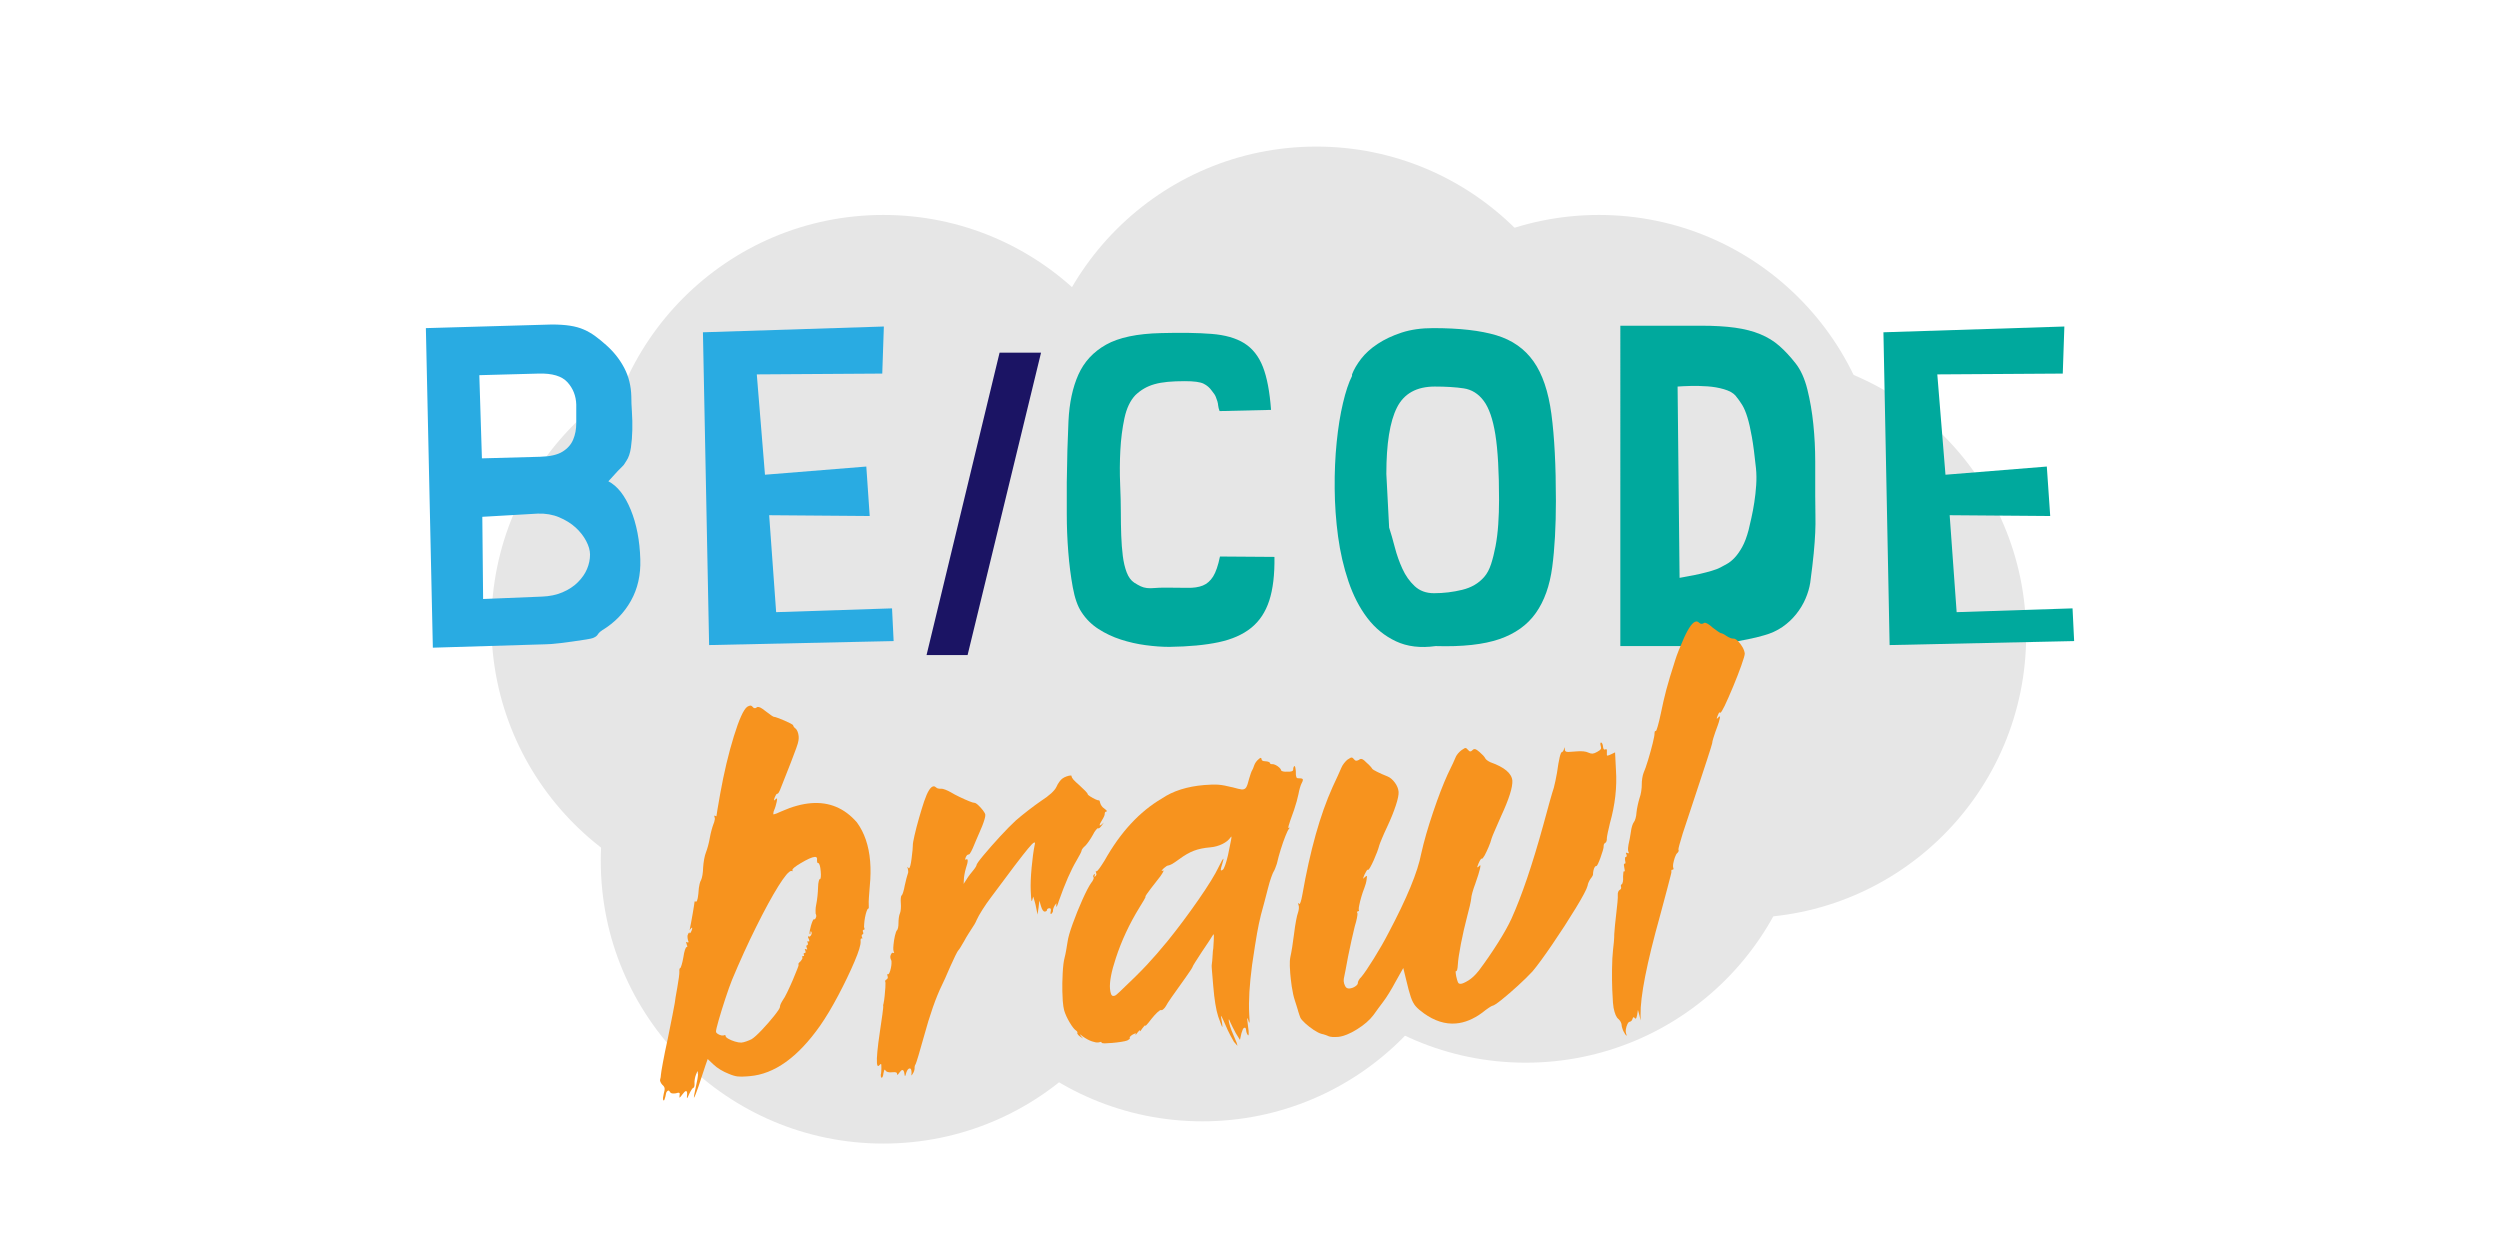<?xml version="1.0" encoding="utf-8"?>
<!-- Generator: Adobe Illustrator 17.0.0, SVG Export Plug-In . SVG Version: 6.00 Build 0)  -->
<!DOCTYPE svg PUBLIC "-//W3C//DTD SVG 1.1//EN" "http://www.w3.org/Graphics/SVG/1.1/DTD/svg11.dtd">
<svg version="1.1" id="Calque_1" xmlns="http://www.w3.org/2000/svg" xmlns:xlink="http://www.w3.org/1999/xlink" x="0px" y="0px"
	 width="400px" height="200px" viewBox="0 0 400 200" enable-background="new 0 0 400 200" xml:space="preserve">
<g>
	<circle fill="#E6E6E6" cx="206.718" cy="113.879" r="45.213"/>
	<circle fill="#E6E6E6" cx="255.827" cy="79.605" r="45.213"/>
	<circle fill="#E6E6E6" cx="210.614" cy="68.666" r="45.213"/>
	<circle fill="#E6E6E6" cx="165.402" cy="113.879" r="45.213"/>
	<circle fill="#E6E6E6" cx="141.337" cy="79.605" r="45.213"/>
	<circle fill="#E6E6E6" cx="123.836" cy="99.857" r="45.213"/>
	<circle fill="#E6E6E6" cx="244.111" cy="124.817" r="45.213"/>
	<circle fill="#E6E6E6" cx="278.972" cy="101.648" r="45.213"/>
	<circle fill="#E6E6E6" cx="141.337" cy="137.758" r="45.213"/>
	<circle fill="#E6E6E6" cx="192.384" cy="134.199" r="45.213"/>
</g>
<g>
	<path fill="#29ABE2" d="M88.276,51.922c1.128,0,2.106,0.064,2.936,0.192c0.83,0.128,1.569,0.336,2.218,0.622
		c0.649,0.288,1.255,0.638,1.82,1.054c0.563,0.414,1.154,0.899,1.771,1.452c1.213,1.085,2.17,2.304,2.872,3.655
		c0.702,1.351,1.075,2.856,1.117,4.516c0,0.702,0.032,1.532,0.096,2.489c0.064,0.957,0.085,1.926,0.064,2.904
		c-0.021,0.979-0.096,1.915-0.223,2.809s-0.372,1.606-0.734,2.138c-0.213,0.34-0.351,0.553-0.415,0.638
		c-0.064,0.085-0.16,0.187-0.287,0.303c-0.128,0.118-0.346,0.336-0.655,0.655c-0.309,0.319-0.813,0.872-1.516,1.66
		c1.447,0.745,2.638,2.261,3.575,4.549c0.936,2.287,1.447,4.931,1.532,7.931c0.085,2.489-0.415,4.702-1.5,6.639
		s-2.607,3.5-4.564,4.692c-0.319,0.213-0.521,0.383-0.606,0.511c-0.085,0.128-0.17,0.245-0.255,0.351
		c-0.085,0.106-0.25,0.219-0.495,0.335c-0.245,0.118-0.665,0.218-1.26,0.304c-3.277,0.511-5.436,0.766-6.479,0.766l-18.033,0.543
		l-1.117-51.13L88.276,51.922z M86.425,73.083C88,73.04,89.191,72.77,90,72.269c0.809-0.499,1.377-1.143,1.707-1.931
		c0.33-0.787,0.495-1.66,0.495-2.617c0-1,0-2,0-3c-0.043-1.383-0.511-2.569-1.404-3.559c-0.894-0.989-2.436-1.452-4.628-1.388
		l-9.479,0.255l0.415,13.309L86.425,73.083z M86.713,95.456c1.213-0.043,2.309-0.272,3.287-0.686
		c0.979-0.416,1.798-0.953,2.458-1.612s1.149-1.367,1.468-2.123c0.319-0.755,0.479-1.526,0.479-2.314c0-0.66-0.208-1.383-0.622-2.17
		c-0.416-0.787-0.98-1.505-1.692-2.155c-0.713-0.648-1.585-1.191-2.617-1.627c-1.032-0.436-2.175-0.633-3.431-0.591l-8.873,0.511
		l0.128,13.15L86.713,95.456z"/>
	<path fill="#29ABE2" d="M141.417,52.242l-0.255,7.532l-20.075,0.128l1.309,16.054l16.214-1.309l0.543,7.915l-16.086-0.128
		l1.117,15.511l18.543-0.606l0.255,5.234l-29.523,0.638l-0.989-50.045L141.417,52.242z"/>
	<path fill="#1B1464" d="M159.934,56.423h6.634l-11.753,48.385h-6.567L159.934,56.423z"/>
	<path fill="#00A99D" d="M203.911,89.105c0.043,2.83-0.236,5.16-0.831,6.99c-0.596,1.83-1.558,3.282-2.887,4.357
		c-1.329,1.075-3.061,1.841-5.185,2.298c-2.131,0.457-4.769,0.707-7.917,0.75c-1.17,0-2.431-0.09-3.782-0.272
		c-1.352-0.18-2.671-0.478-3.958-0.894c-1.288-0.414-2.485-0.978-3.591-1.691c-1.106-0.713-2.011-1.612-2.713-2.697
		c-0.617-0.915-1.085-2.245-1.404-3.99c-0.319-1.745-0.559-3.623-0.718-5.633c-0.16-2.012-0.24-4.017-0.24-6.017s0-3.724,0-5.17
		c0.043-3.617,0.133-6.873,0.271-9.766s0.665-5.367,1.58-7.421c0.915-2.052,2.394-3.654,4.436-4.803
		c2.043-1.149,4.979-1.766,8.809-1.851c3.192-0.085,5.877-0.043,8.06,0.128c2.18,0.17,3.928,0.67,5.251,1.5
		c1.316,0.83,2.308,2.085,2.966,3.766c0.661,1.681,1.097,3.979,1.309,6.894l-8.233,0.191c-0.128-0.34-0.203-0.633-0.226-0.877
		c-0.02-0.245-0.062-0.474-0.128-0.687c-0.062-0.213-0.147-0.452-0.255-0.718c-0.105-0.266-0.318-0.591-0.638-0.974
		c-0.34-0.489-0.782-0.867-1.322-1.133c-0.543-0.266-1.539-0.399-2.985-0.399c-1.043,0-1.958,0.038-2.745,0.111
		c-0.787,0.075-1.484,0.197-2.091,0.367c-0.606,0.17-1.16,0.399-1.66,0.687c-0.5,0.286-0.973,0.643-1.42,1.069
		c-0.83,0.872-1.415,2.106-1.755,3.702s-0.558,3.309-0.655,5.139c-0.095,1.83-0.106,3.623-0.031,5.378
		c0.074,1.756,0.111,3.251,0.111,4.485c0,1.298,0.021,2.548,0.064,3.75c0.043,1.203,0.128,2.304,0.255,3.304
		c0.128,1,0.336,1.872,0.622,2.617c0.288,0.745,0.687,1.287,1.197,1.628c0.404,0.255,0.755,0.453,1.053,0.591
		c0.298,0.138,0.622,0.228,0.974,0.271c0.35,0.043,0.755,0.043,1.213,0c0.457-0.043,1.058-0.064,1.803-0.064
		c1.34,0,2.501,0.011,3.48,0.032s1.797-0.101,2.458-0.367c0.658-0.266,1.205-0.745,1.643-1.437c0.435-0.691,0.802-1.76,1.1-3.207
		L203.911,89.105z"/>
	<path fill="#00A99D" d="M216.325,59.902c0.298-0.787,0.782-1.617,1.452-2.489c0.671-0.872,1.553-1.67,2.65-2.394
		c1.095-0.723,2.372-1.325,3.83-1.803c1.457-0.48,3.143-0.719,5.058-0.719c4.192,0,7.56,0.383,10.102,1.149
		c2.543,0.766,4.527,2.16,5.953,4.181c1.426,2.021,2.378,4.83,2.856,8.426c0.48,3.596,0.719,8.224,0.719,13.884
		c0,4.107-0.196,7.644-0.591,10.613c-0.393,2.967-1.265,5.409-2.617,7.324c-1.35,1.915-3.293,3.309-5.825,4.181
		s-5.935,1.245-10.213,1.117c-2.426,0.34-4.542,0.085-6.351-0.766s-3.336-2.096-4.58-3.734c-1.246-1.638-2.251-3.59-3.017-5.857
		c-0.766-2.265-1.319-4.66-1.66-7.18c-0.34-2.522-0.522-5.08-0.542-7.676c-0.023-2.596,0.083-5.059,0.318-7.388
		c0.234-2.331,0.57-4.421,1.007-6.272c0.435-1.851,0.92-3.298,1.452-4.341V59.902z M222.262,84.413
		c0.298,0.915,0.601,1.968,0.91,3.16c0.308,1.192,0.712,2.336,1.213,3.431c0.499,1.096,1.154,2.021,1.962,2.776
		c0.809,0.756,1.84,1.133,3.095,1.133c1.532,0,3.038-0.181,4.517-0.543c1.478-0.362,2.653-1.053,3.526-2.075
		c0.448-0.511,0.809-1.192,1.087-2.043c0.275-0.851,0.516-1.809,0.717-2.872c0.203-1.064,0.345-2.228,0.432-3.495
		c0.083-1.265,0.128-2.558,0.128-3.877c0-4.532-0.198-8.027-0.591-10.485c-0.394-2.457-1.016-4.255-1.868-5.393
		c-0.851-1.138-1.92-1.804-3.208-1.995c-1.286-0.191-2.825-0.287-4.612-0.287c-2.915,0-4.936,1.123-6.062,3.368
		c-1.129,2.245-1.692,5.782-1.692,10.612L222.262,84.413z"/>
	<path fill="#00A99D" d="M272.179,52.114c2.108,0,3.922,0.106,5.442,0.319c1.522,0.213,2.863,0.558,4.021,1.038
		c1.16,0.478,2.175,1.101,3.048,1.867s1.735,1.692,2.586,2.777c0.83,1.043,1.463,2.436,1.899,4.181
		c0.437,1.745,0.756,3.602,0.957,5.569c0.203,1.969,0.303,3.953,0.303,5.953c0,2,0,3.809,0,5.426c0,1.255,0.011,2.33,0.033,3.224
		c0.021,0.894,0.01,1.819-0.033,2.777c-0.043,0.957-0.121,2.048-0.239,3.272c-0.116,1.223-0.303,2.792-0.558,4.707
		c-0.128,0.83-0.378,1.681-0.75,2.553c-0.373,0.872-0.872,1.702-1.501,2.489c-0.627,0.787-1.367,1.474-2.218,2.059
		s-1.818,1.026-2.905,1.324c-0.787,0.234-1.66,0.447-2.616,0.638c-0.959,0.191-1.915,0.372-2.874,0.543
		c-0.956,0.17-1.872,0.304-2.743,0.399c-0.874,0.097-1.64,0.144-2.298,0.144h-12.48V52.114H272.179z M268.732,92.456
		c0.298-0.064,0.756-0.149,1.373-0.255c0.617-0.106,1.25-0.234,1.899-0.383c0.65-0.149,1.277-0.313,1.884-0.494
		c0.606-0.181,1.064-0.357,1.372-0.527c0.309-0.17,0.66-0.362,1.054-0.574c0.393-0.213,0.797-0.537,1.213-0.974
		c0.414-0.435,0.818-1.005,1.213-1.707c0.393-0.702,0.738-1.617,1.038-2.745c0.128-0.532,0.275-1.175,0.445-1.931
		c0.17-0.755,0.326-1.579,0.463-2.473c0.139-0.894,0.241-1.809,0.303-2.745c0.065-0.936,0.054-1.841-0.031-2.713
		c-0.213-2.064-0.43-3.734-0.655-5.011c-0.223-1.277-0.463-2.33-0.719-3.16c-0.255-0.83-0.537-1.494-0.845-1.994
		c-0.309-0.5-0.666-0.995-1.07-1.485c-0.383-0.426-0.989-0.76-1.818-1.005c-0.83-0.245-1.714-0.399-2.65-0.463
		c-0.936-0.064-1.84-0.085-2.712-0.064c-0.872,0.021-1.563,0.053-2.074,0.096L268.732,92.456z"/>
	<path fill="#00A99D" d="M330.298,52.242l-0.255,7.532l-20.075,0.128l1.308,16.054l16.214-1.309l0.543,7.915l-16.086-0.128
		l1.116,15.511l18.544-0.606l0.255,5.234l-29.524,0.638l-0.989-50.045L330.298,52.242z"/>
</g>
<g>
	<path fill="#F7931E" d="M120.074,112.889c0.129,0.011,0.241,0.076,0.337,0.196c0.12,0.161,0.254,0.235,0.403,0.223
		c0.085-0.007,0.167-0.046,0.246-0.117c0.06-0.048,0.122-0.074,0.186-0.08c0.106-0.009,0.248,0.028,0.425,0.108
		c0.178,0.082,0.472,0.287,0.884,0.615c0.32,0.251,0.598,0.458,0.837,0.619c0.237,0.162,0.377,0.24,0.42,0.237
		c0.085-0.007,0.292,0.05,0.623,0.172s0.684,0.263,1.06,0.424s0.704,0.315,0.983,0.462s0.422,0.253,0.427,0.317
		c0.005,0.064,0.05,0.151,0.133,0.262c0.084,0.11,0.183,0.203,0.296,0.279c0.092,0.078,0.184,0.23,0.278,0.458
		c0.094,0.225,0.152,0.477,0.175,0.754c0.018,0.212,0.005,0.446-0.037,0.706c-0.042,0.26-0.159,0.654-0.35,1.182
		s-0.479,1.295-0.865,2.299c-0.386,1.003-0.915,2.344-1.586,4.023c-0.104,0.286-0.212,0.53-0.323,0.732
		c-0.094,0.157-0.172,0.238-0.236,0.243l-0.064,0.005c-0.042,0.004-0.097,0.057-0.163,0.158c-0.066,0.102-0.134,0.241-0.205,0.418
		c-0.087,0.242-0.127,0.395-0.122,0.459l0.003,0.031c0.042-0.004,0.123-0.063,0.241-0.179c0.099-0.094,0.17-0.142,0.212-0.146
		c0.021-0.002,0.033,0.009,0.034,0.028l0.003,0.033c0.007,0.085-0.011,0.247-0.056,0.484c-0.046,0.219-0.107,0.452-0.181,0.705
		c-0.076,0.251-0.149,0.456-0.222,0.61c-0.072,0.157-0.114,0.299-0.124,0.428c-0.014,0.087-0.019,0.151-0.016,0.193l0.005,0.064
		l0.064-0.005c0.085-0.007,0.235-0.052,0.454-0.133c0.216-0.084,0.49-0.202,0.819-0.357c1.668-0.737,3.223-1.166,4.665-1.286
		c2.926-0.244,5.382,0.78,7.366,3.068c1.205,1.652,1.911,3.717,2.118,6.198c0.103,1.23,0.085,2.555-0.053,3.976
		c-0.055,0.624-0.101,1.221-0.139,1.789c-0.038,0.57-0.048,0.96-0.03,1.172s0.021,0.383,0.011,0.512
		c-0.034,0.11-0.061,0.164-0.082,0.166l-0.032,0.003c-0.064,0.005-0.144,0.14-0.239,0.404s-0.18,0.593-0.254,0.984
		s-0.119,0.746-0.135,1.067c-0.026,0.194-0.035,0.345-0.026,0.451c0.007,0.085,0.023,0.148,0.048,0.188
		c0.027,0.062,0.042,0.115,0.045,0.156c0.005,0.065-0.034,0.1-0.119,0.107c-0.085,0.007-0.145,0.055-0.18,0.143l0.005,0.064
		c0.005,0.064,0.021,0.126,0.048,0.188c0.025,0.041,0.039,0.082,0.042,0.125c0.004,0.042-0.003,0.091-0.02,0.146
		c-0.017,0.054-0.057,0.085-0.121,0.091c-0.064,0.005-0.102,0.051-0.117,0.138l0.021,0.254c0.049,0.081,0.077,0.153,0.082,0.217
		c0.004,0.042-0.016,0.065-0.058,0.069l-0.066-0.026l-0.035-0.03c-0.042,0.004-0.077,0.044-0.102,0.12
		c-0.026,0.078-0.032,0.201-0.018,0.369c0.044,0.532-0.291,1.632-1.006,3.303c-0.715,1.672-1.575,3.457-2.579,5.356
		c-1.006,1.899-1.976,3.517-2.91,4.855c-3.551,5.036-7.299,7.719-11.243,8.048l-0.445,0.037c-0.594,0.05-1.09,0.053-1.488,0.012
		c-0.399-0.042-0.886-0.187-1.462-0.438c-0.419-0.159-0.853-0.372-1.303-0.645c-0.45-0.271-0.814-0.545-1.093-0.82l-0.938-0.884
		l-0.336,0.958c-0.406,1.272-0.786,2.419-1.138,3.442c-0.353,1.021-0.587,1.613-0.701,1.772c-0.021,0.002-0.033-0.009-0.034-0.028
		c-0.005-0.065,0.014-0.216,0.058-0.455c0.044-0.239,0.12-0.608,0.228-1.106c0.252-1.069,0.381-1.837,0.384-2.307l-0.013-0.158
		c-0.009-0.106-0.024-0.159-0.045-0.157c-0.064,0.005-0.155,0.184-0.276,0.535c-0.088,0.221-0.153,0.466-0.195,0.737
		c-0.042,0.27-0.054,0.501-0.038,0.691c0.016,0.191,0.002,0.351-0.04,0.483c-0.042,0.132-0.095,0.202-0.158,0.207
		c-0.064,0.005-0.157,0.103-0.279,0.294c-0.124,0.193-0.248,0.421-0.375,0.688c-0.177,0.442-0.297,0.665-0.36,0.671l-0.005-0.064
		c-0.005-0.064-0.003-0.161,0.008-0.29c0.027-0.193,0.034-0.354,0.024-0.482c-0.018-0.212-0.08-0.314-0.186-0.305
		c-0.127,0.011-0.325,0.198-0.594,0.562c-0.23,0.318-0.366,0.479-0.408,0.482c-0.021,0.002-0.034-0.019-0.037-0.061
		c-0.005-0.064-0.002-0.149,0.011-0.257c0.032-0.131,0.045-0.229,0.04-0.291c-0.005-0.065-0.03-0.106-0.074-0.122
		c-0.025-0.042-0.09-0.058-0.196-0.049c-0.085,0.007-0.21,0.039-0.376,0.097l-0.223,0.019c-0.382,0.032-0.612-0.046-0.692-0.231
		c-0.078-0.164-0.17-0.242-0.276-0.233c-0.042,0.004-0.113,0.052-0.212,0.146s-0.183,0.367-0.252,0.822
		c-0.048,0.195-0.098,0.36-0.151,0.492c-0.035,0.088-0.074,0.134-0.117,0.138l-0.035-0.03c-0.046-0.039-0.072-0.101-0.079-0.184
		c-0.004-0.044-0.001-0.135,0.009-0.273c0.01-0.14,0.046-0.341,0.11-0.602c0.117-0.394,0.162-0.685,0.135-0.877
		c-0.026-0.188-0.155-0.381-0.385-0.576c-0.141-0.159-0.24-0.322-0.297-0.488c-0.028-0.083-0.044-0.146-0.048-0.188
		c-0.005-0.064,0.001-0.117,0.019-0.161c0.035-0.088,0.063-0.204,0.083-0.344c0.021-0.141,0.035-0.285,0.044-0.436
		c0.007-0.171,0.109-0.799,0.308-1.885c0.197-1.082,0.459-2.364,0.784-3.843c0.304-1.477,0.56-2.758,0.768-3.845
		c0.209-1.083,0.327-1.712,0.355-1.886c0.009-0.15,0.052-0.459,0.131-0.924c0.079-0.466,0.17-0.98,0.272-1.544
		c0.102-0.564,0.186-1.095,0.252-1.591s0.092-0.819,0.079-0.967c-0.012-0.148-0.007-0.277,0.016-0.386
		c0.022-0.109,0.066-0.165,0.13-0.17c0.042-0.004,0.114-0.17,0.215-0.499c0.101-0.329,0.194-0.742,0.281-1.24
		c0.067-0.475,0.152-0.867,0.254-1.174c0.104-0.286,0.188-0.433,0.252-0.438l0.064-0.005c0.042-0.004,0.061-0.036,0.056-0.1
		c-0.007-0.085-0.037-0.189-0.09-0.313c-0.055-0.145-0.085-0.249-0.09-0.313c-0.005-0.064,0.003-0.095,0.024-0.097
		s0.065,0.016,0.132,0.051c0.067,0.039,0.111,0.056,0.133,0.055c0.064-0.005,0.092-0.05,0.085-0.135
		c-0.005-0.065-0.034-0.147-0.085-0.249c-0.03-0.104-0.049-0.209-0.058-0.317c-0.005-0.062-0.013-0.153-0.022-0.269
		c-0.01-0.117,0.022-0.243,0.097-0.378c0.053-0.133,0.1-0.21,0.141-0.235c0.019-0.023,0.04-0.036,0.061-0.038
		c0.021-0.002,0.034,0.02,0.037,0.063c0.005,0.062,0.018,0.094,0.04,0.092l0.058-0.069c0.041-0.025,0.084-0.081,0.13-0.17
		c0.046-0.089,0.091-0.195,0.135-0.317c0.043-0.12,0.061-0.224,0.054-0.308c-0.004-0.042-0.016-0.063-0.037-0.061
		c-0.042,0.004-0.122,0.074-0.239,0.212c-0.074,0.134-0.122,0.202-0.143,0.204c-0.004-0.042,0.019-0.151,0.069-0.326
		c0.03-0.152,0.086-0.439,0.168-0.863c0.082-0.422,0.166-0.889,0.252-1.397c0.086-0.51,0.161-0.959,0.223-1.349
		c0.064-0.39,0.094-0.604,0.09-0.648c-0.002-0.02,0.008-0.032,0.029-0.034l0.032-0.003c0.042-0.004,0.097,0.013,0.164,0.05
		l0.032-0.003c0.191-0.016,0.333-0.742,0.427-2.181c0.026-0.196,0.067-0.411,0.122-0.651c0.054-0.239,0.129-0.438,0.222-0.597
		c0.092-0.177,0.17-0.456,0.235-0.836c0.064-0.378,0.1-0.782,0.107-1.21c0.028-0.429,0.082-0.866,0.162-1.311
		c0.08-0.444,0.174-0.8,0.28-1.065c0.106-0.265,0.22-0.621,0.344-1.068c0.122-0.449,0.219-0.889,0.29-1.322
		c0.072-0.412,0.166-0.825,0.281-1.24s0.216-0.733,0.305-0.955c0.09-0.198,0.148-0.397,0.175-0.589
		c0.034-0.11,0.046-0.217,0.037-0.325c-0.005-0.062-0.02-0.115-0.045-0.156c-0.028-0.083-0.044-0.146-0.048-0.188
		c-0.004-0.042,0.005-0.064,0.027-0.066s0.054,0.007,0.098,0.023c0.111,0.056,0.178,0.082,0.199,0.08
		c0.021-0.002,0.031-0.012,0.029-0.034c-0.004-0.042,0.052-0.405,0.165-1.088c0.114-0.681,0.258-1.51,0.433-2.487
		c0.613-3.402,1.34-6.463,2.181-9.181c0.841-2.718,1.553-4.293,2.136-4.726C119.749,112.97,119.925,112.902,120.074,112.889z
		 M130.357,137.109l-0.032,0.003c-0.424,0.035-1.175,0.376-2.253,1.021c-0.875,0.521-1.304,0.877-1.288,1.068l0.003,0.031
		c0.027,0.063,0.041,0.105,0.042,0.125c0.002,0.023-0.008,0.034-0.029,0.035c-0.021,0.002-0.054-0.005-0.098-0.025
		c-0.023-0.018-0.056-0.027-0.098-0.023c-0.382,0.032-1.072,0.848-2.07,2.447c-0.998,1.599-2.17,3.747-3.514,6.442
		c-1.345,2.696-2.64,5.535-3.885,8.523c-0.318,0.795-0.678,1.801-1.078,3.02c-0.4,1.218-0.754,2.357-1.06,3.419
		c-0.307,1.06-0.451,1.687-0.435,1.877c0.011,0.127,0.106,0.247,0.286,0.36c0.18,0.113,0.379,0.193,0.596,0.238
		c0.108,0.014,0.194,0.017,0.257,0.011c0.085-0.007,0.158-0.023,0.22-0.051l0.061-0.036c0.021-0.002,0.043,0.008,0.066,0.026
		c0.023,0.021,0.037,0.063,0.042,0.125c0.013,0.15,0.169,0.308,0.472,0.473c0.301,0.169,0.644,0.311,1.028,0.427
		c0.384,0.119,0.725,0.176,1.024,0.171c0.212-0.018,0.479-0.081,0.801-0.195c0.321-0.111,0.605-0.231,0.85-0.358
		c0.366-0.223,0.906-0.711,1.624-1.464c0.716-0.754,1.383-1.52,2.002-2.297c0.618-0.778,0.921-1.251,0.906-1.421
		c-0.009-0.106,0.032-0.259,0.122-0.459s0.201-0.401,0.334-0.604c0.173-0.228,0.406-0.642,0.697-1.244
		c0.292-0.599,0.585-1.243,0.88-1.929c0.296-0.687,0.539-1.283,0.732-1.792c0.159-0.398,0.235-0.637,0.228-0.722
		c-0.002-0.021-0.013-0.032-0.035-0.03s-0.033-0.007-0.035-0.03c-0.002-0.02,0.02-0.071,0.068-0.149
		c0.046-0.079,0.14-0.178,0.279-0.296c0.117-0.138,0.212-0.274,0.286-0.408c0.037-0.067,0.054-0.121,0.05-0.164
		s-0.017-0.074-0.04-0.094c-0.023-0.019-0.035-0.04-0.037-0.061s0.001-0.043,0.011-0.065c0.008-0.022,0.055-0.036,0.14-0.043
		c0.127-0.011,0.187-0.058,0.18-0.143c-0.002-0.021-0.015-0.053-0.04-0.094s-0.039-0.082-0.042-0.125
		c-0.002-0.021,0.007-0.048,0.025-0.083c0.019-0.033,0.06-0.053,0.123-0.058c0.127-0.011,0.186-0.08,0.175-0.207
		c-0.005-0.064-0.021-0.126-0.048-0.188c-0.049-0.081-0.076-0.143-0.08-0.186c-0.004-0.042,0.016-0.065,0.058-0.069
		c0.021-0.002,0.065,0.016,0.133,0.053c0.065,0.016,0.109,0.024,0.13,0.022c0.042-0.004,0.062-0.027,0.058-0.071
		c-0.003-0.041-0.03-0.103-0.079-0.184c-0.028-0.083-0.045-0.157-0.05-0.221c-0.002-0.021,0-0.059,0.007-0.112
		c0.005-0.055,0.041-0.084,0.104-0.089c0.064-0.005,0.103-0.041,0.119-0.105c0.018-0.044,0.025-0.087,0.021-0.13
		c-0.005-0.065-0.02-0.117-0.045-0.157c-0.028-0.083-0.044-0.146-0.048-0.188s0.005-0.064,0.027-0.066s0.054,0.007,0.098,0.025
		c0.044,0.018,0.087,0.024,0.13,0.02s0.061-0.036,0.056-0.102c-0.007-0.083-0.037-0.187-0.09-0.311
		c-0.076-0.143-0.117-0.246-0.122-0.312c-0.005-0.062,0.013-0.096,0.056-0.1c0.021-0.002,0.054,0.007,0.098,0.025l0.066,0.026
		c0.064-0.005,0.134-0.054,0.212-0.146s0.132-0.213,0.162-0.367l-0.008-0.095c-0.007-0.085-0.035-0.158-0.082-0.217
		c-0.023-0.019-0.045-0.029-0.066-0.027l-0.029,0.035c-0.018,0.044-0.023,0.109-0.016,0.192c0.007,0.086,0.002,0.151-0.016,0.195
		c0.002,0.021-0.008,0.032-0.029,0.034c-0.021,0.002-0.043-0.006-0.066-0.026c-0.023-0.019-0.037-0.063-0.042-0.125
		c-0.005-0.065,0.01-0.2,0.046-0.405c0.036-0.207,0.096-0.456,0.178-0.752c0.082-0.294,0.168-0.548,0.257-0.757
		c0.089-0.211,0.166-0.318,0.229-0.323c0.023,0.019,0.056,0.027,0.098,0.023s0.092-0.05,0.148-0.14c0.057-0.09,0.1-0.21,0.13-0.364
		l-0.011-0.127c-0.009-0.104-0.038-0.199-0.087-0.28l-0.008-0.096c-0.007-0.083-0.01-0.249-0.009-0.495
		c0.001-0.245,0.039-0.552,0.115-0.923c0.076-0.368,0.14-0.812,0.194-1.328c0.052-0.517,0.084-0.978,0.092-1.386
		c0.009-0.405,0.046-0.728,0.111-0.968c0.046-0.217,0.101-0.33,0.164-0.336l0.032-0.003c0.064-0.005,0.108-0.114,0.133-0.33
		c0.025-0.216,0.021-0.514-0.011-0.896c-0.069-0.829-0.202-1.276-0.4-1.345c-0.085,0.007-0.141-0.031-0.17-0.114l-0.029-0.351
		c0.014-0.085,0.019-0.161,0.013-0.224C130.716,137.186,130.59,137.089,130.357,137.109z"/>
	<path fill="#F7931E" d="M141.02,172.41c-0.046-0.039-0.072-0.089-0.077-0.155c-0.005-0.062-0.01-0.116-0.013-0.158l-0.011-0.127
		c0.035-0.088,0.06-0.235,0.076-0.438c0.014-0.205,0.024-0.414,0.027-0.626c0.002-0.237-0.002-0.407-0.011-0.512l-0.008-0.096
		c-0.025-0.041-0.048-0.06-0.069-0.058c-0.042,0.004-0.102,0.051-0.18,0.143c-0.097,0.115-0.178,0.176-0.241,0.181
		c-0.106,0.009-0.173-0.156-0.201-0.496c-0.065-0.785,0.093-2.463,0.477-5.036c0.166-1.081,0.298-1.996,0.396-2.74
		c0.097-0.746,0.143-1.16,0.136-1.245l-0.019-0.223c0.012-0.106,0.036-0.205,0.072-0.293c0.062-0.283,0.12-0.682,0.172-1.199
		c0.054-0.517,0.09-0.963,0.113-1.34c0.021-0.375,0.027-0.626,0.017-0.754c-0.007-0.085-0.023-0.148-0.048-0.188l-0.003-0.031
		c-0.004-0.042,0.004-0.086,0.021-0.13c0.037-0.069,0.107-0.127,0.209-0.178c0.141-0.097,0.206-0.219,0.194-0.368
		c-0.005-0.065-0.022-0.138-0.05-0.221s-0.044-0.146-0.048-0.188c-0.004-0.042,0.005-0.064,0.026-0.066
		c0.021-0.002,0.054,0.007,0.098,0.023l0.032-0.003c0.064-0.005,0.132-0.085,0.204-0.24c0.09-0.2,0.166-0.446,0.227-0.74
		c0.061-0.293,0.095-0.53,0.101-0.713c0.006-0.181,0.007-0.304,0.001-0.368c-0.011-0.127-0.04-0.22-0.088-0.282
		c-0.051-0.101-0.082-0.217-0.093-0.344l-0.011-0.127c0.026-0.194,0.078-0.348,0.154-0.461s0.146-0.171,0.209-0.177
		c0.042-0.004,0.075,0.004,0.098,0.023c0.044,0.018,0.087,0.024,0.13,0.02c0.021-0.002,0.031-0.012,0.029-0.034
		c-0.004-0.042-0.031-0.114-0.082-0.218c-0.026-0.06-0.044-0.144-0.053-0.252c-0.016-0.189-0.006-0.458,0.029-0.802
		c0.044-0.495,0.121-0.981,0.231-1.46c0.11-0.479,0.223-0.777,0.342-0.894c0.06-0.048,0.113-0.18,0.159-0.398
		c0.046-0.217,0.068-0.464,0.066-0.743c-0.002-0.276,0.017-0.562,0.057-0.852c0.04-0.292,0.096-0.516,0.168-0.671
		s0.121-0.394,0.149-0.717c0.026-0.322,0.027-0.631,0.002-0.928c-0.025-0.297-0.026-0.569-0.004-0.818
		c0.022-0.247,0.074-0.395,0.155-0.445c0.06-0.048,0.136-0.22,0.229-0.515c0.093-0.297,0.176-0.65,0.248-1.062
		c0.094-0.413,0.184-0.794,0.272-1.145c0.088-0.347,0.16-0.588,0.213-0.721c0.055-0.111,0.077-0.227,0.068-0.342
		c-0.01-0.117-0.016-0.196-0.02-0.24c-0.009-0.104-0.027-0.2-0.056-0.283c-0.053-0.124-0.081-0.207-0.085-0.249
		c0.021-0.002,0.079,0.048,0.172,0.145c0.027,0.063,0.061,0.092,0.103,0.088c0.148-0.012,0.288-0.515,0.419-1.508
		c0.065-0.497,0.118-0.954,0.157-1.375c0.04-0.419,0.056-0.672,0.049-0.756c-0.018-0.212,0.071-0.748,0.266-1.607
		c0.195-0.86,0.438-1.792,0.727-2.8c0.29-1.005,0.563-1.893,0.819-2.662c0.532-1.56,1.031-2.361,1.497-2.4
		c0.148-0.012,0.293,0.051,0.432,0.189c0.071,0.08,0.182,0.134,0.334,0.164c0.152,0.03,0.302,0.039,0.451,0.026
		c0.148-0.012,0.371,0.038,0.67,0.153c0.297,0.113,0.592,0.254,0.884,0.422c0.405,0.244,0.874,0.494,1.407,0.747
		c0.534,0.256,1.027,0.476,1.48,0.662c0.453,0.187,0.733,0.276,0.839,0.267c0.148-0.012,0.361,0.109,0.639,0.362
		c0.278,0.256,0.536,0.538,0.775,0.849c0.24,0.312,0.366,0.553,0.38,0.721c0.013,0.15-0.031,0.393-0.131,0.732
		c-0.1,0.34-0.22,0.687-0.362,1.04c-0.106,0.265-0.245,0.59-0.414,0.979c-0.171,0.387-0.345,0.793-0.524,1.211
		c-0.106,0.265-0.213,0.52-0.321,0.764c-0.194,0.486-0.37,0.875-0.528,1.166c-0.157,0.291-0.278,0.439-0.363,0.446l-0.064,0.005
		c-0.042,0.004-0.104,0.03-0.186,0.08c-0.079,0.071-0.155,0.184-0.228,0.339c-0.071,0.177-0.103,0.296-0.098,0.361
		c0.004,0.042,0.016,0.061,0.037,0.059c0.021-0.002,0.052-0.014,0.093-0.039c0.041-0.025,0.082-0.038,0.125-0.042
		c0.085-0.007,0.132,0.051,0.143,0.179c0.02,0.235-0.082,0.68-0.305,1.339c-0.083,0.285-0.154,0.589-0.212,0.914
		c-0.058,0.325-0.089,0.595-0.093,0.809l-0.037,0.706l0.482-0.743c0.131-0.224,0.298-0.468,0.499-0.731
		c0.203-0.262,0.382-0.485,0.537-0.669c0.155-0.184,0.284-0.36,0.388-0.528c0.103-0.17,0.154-0.274,0.15-0.318
		c-0.012-0.147,0.37-0.686,1.146-1.617c0.777-0.929,1.649-1.92,2.619-2.973c0.968-1.051,1.81-1.907,2.524-2.564
		c0.597-0.52,1.277-1.072,2.039-1.66c0.762-0.586,1.426-1.073,1.992-1.462c1.357-0.882,2.18-1.634,2.47-2.256
		c0.125-0.288,0.279-0.557,0.461-0.807c0.182-0.25,0.344-0.425,0.485-0.522c0.201-0.145,0.421-0.26,0.66-0.342
		c0.238-0.086,0.443-0.134,0.613-0.148c0.127-0.011,0.193,0.015,0.199,0.08l0.008,0.095c0.007,0.085,0.106,0.247,0.297,0.488
		c0.235,0.258,0.548,0.552,0.938,0.883c0.369,0.332,0.683,0.631,0.94,0.899c0.257,0.266,0.389,0.442,0.396,0.527
		s0.146,0.213,0.416,0.381c0.271,0.171,0.539,0.32,0.806,0.445c0.267,0.129,0.453,0.187,0.559,0.178l0.032-0.003
		c0.042-0.004,0.078,0.036,0.106,0.119c0.028,0.083,0.058,0.187,0.09,0.313c0.034,0.147,0.111,0.306,0.232,0.477
		c0.121,0.172,0.272,0.314,0.452,0.427c0.159,0.115,0.262,0.203,0.31,0.262c0.048,0.062,0.073,0.102,0.074,0.122
		c0.004,0.044-0.026,0.068-0.09,0.073c-0.085,0.007-0.152,0.044-0.199,0.112c-0.048,0.068-0.067,0.155-0.058,0.261
		c0.007,0.085-0.03,0.221-0.11,0.41c-0.081,0.187-0.187,0.384-0.32,0.587c-0.263,0.428-0.39,0.694-0.382,0.8
		c0.004,0.042,0.016,0.063,0.037,0.061c0.064-0.005,0.186-0.08,0.366-0.223l0.207-0.209l0.032-0.003
		c0.002,0.021-0.094,0.157-0.286,0.408c-0.115,0.159-0.217,0.279-0.306,0.362c-0.088,0.081-0.165,0.125-0.229,0.131
		c-0.021,0.002-0.043-0.006-0.066-0.026l-0.032,0.003c-0.085,0.007-0.194,0.102-0.329,0.284c-0.155,0.184-0.315,0.442-0.48,0.776
		c-0.186,0.336-0.393,0.668-0.621,0.996c-0.229,0.329-0.422,0.576-0.579,0.736c-0.18,0.143-0.328,0.295-0.443,0.454
		c-0.115,0.159-0.17,0.27-0.164,0.334c0.005,0.064-0.071,0.246-0.227,0.548c-0.156,0.3-0.346,0.643-0.571,1.025
		c-0.899,1.506-1.85,3.676-2.851,6.515c-0.117,0.394-0.208,0.646-0.273,0.759c-0.066,0.112-0.109,0.17-0.13,0.172L169,145
		c0.023-0.237,0.032-0.387,0.026-0.452l-0.003-0.031c-0.021,0.002-0.108,0.116-0.26,0.342c-0.094,0.157-0.166,0.313-0.217,0.467
		c-0.051,0.154-0.073,0.274-0.066,0.359c0.007,0.085-0.013,0.172-0.059,0.261c-0.046,0.089-0.098,0.167-0.156,0.236
		c-0.041,0.025-0.071,0.039-0.093,0.041c-0.064,0.005-0.098-0.025-0.103-0.088c-0.005-0.064,0.008-0.16,0.04-0.291
		c0.032-0.131,0.044-0.239,0.037-0.325c-0.012-0.147-0.103-0.215-0.273-0.201c-0.106,0.009-0.194,0.042-0.264,0.102
		c-0.07,0.058-0.102,0.12-0.096,0.184c0.005,0.064-0.028,0.121-0.098,0.169c-0.071,0.049-0.149,0.075-0.234,0.082
		c-0.233,0.019-0.438-0.261-0.615-0.845l-0.268-0.906l-0.13,1.133l-0.164,1.101l-0.167-0.85c-0.041-0.231-0.094-0.488-0.16-0.772
		c-0.066-0.282-0.128-0.507-0.184-0.673l-0.178-0.595l-0.172,0.624c-0.016,0.065-0.034,0.1-0.056,0.102
		c-0.042,0.004-0.079-0.176-0.109-0.536c-0.023-0.276-0.043-0.647-0.061-1.115c-0.041-1,0.006-2.233,0.14-3.696
		c0.134-1.463,0.299-2.684,0.495-3.66c0.034-0.11,0.048-0.198,0.042-0.26c-0.007-0.085-0.042-0.125-0.106-0.119
		c-0.021,0.002-0.042,0.013-0.061,0.036c-0.145,0.055-0.465,0.38-0.959,0.977c-0.496,0.596-1.218,1.522-2.171,2.775
		c-0.951,1.255-2.186,2.905-3.702,4.954c-0.519,0.684-0.991,1.364-1.416,2.04c-0.423,0.676-0.726,1.214-0.906,1.613
		c-0.088,0.221-0.207,0.461-0.356,0.718c-0.149,0.259-0.291,0.479-0.425,0.661c-0.133,0.202-0.317,0.49-0.553,0.862
		c-0.236,0.371-0.455,0.747-0.658,1.127c-0.205,0.359-0.397,0.685-0.575,0.978c-0.178,0.292-0.297,0.462-0.357,0.509
		c-0.08,0.071-0.242,0.357-0.489,0.857c-0.246,0.502-0.522,1.096-0.828,1.782c-0.304,0.71-0.578,1.336-0.82,1.878
		c-0.244,0.544-0.402,0.883-0.476,1.017c-0.986,2.004-1.969,4.807-2.949,8.414c-0.311,1.136-0.588,2.104-0.831,2.903
		c-0.243,0.8-0.391,1.255-0.446,1.366c-0.058,0.071-0.104,0.165-0.136,0.284c-0.033,0.121-0.045,0.234-0.036,0.34
		c0.009,0.106-0.012,0.246-0.061,0.421c-0.049,0.175-0.122,0.332-0.217,0.468c-0.111,0.2-0.188,0.303-0.231,0.307l-0.003-0.031
		c-0.005-0.065,0.003-0.215,0.026-0.452l-0.016-0.189c-0.027-0.32-0.125-0.471-0.294-0.457c-0.212,0.018-0.395,0.258-0.549,0.718
		c-0.079,0.329-0.14,0.493-0.183,0.496c-0.042,0.004-0.072-0.091-0.087-0.28c-0.06-0.466-0.175-0.692-0.345-0.677
		c-0.127,0.011-0.286,0.152-0.477,0.424c-0.152,0.226-0.26,0.344-0.323,0.349c-0.021,0.002-0.035-0.03-0.04-0.094l-0.011-0.127
		c-0.014-0.17-0.244-0.236-0.689-0.199l-0.127,0.011c-0.53,0.044-0.869-0.046-1.015-0.268c-0.051-0.102-0.098-0.151-0.14-0.148
		c-0.064,0.005-0.133,0.203-0.207,0.594c-0.023,0.237-0.062,0.411-0.117,0.522c-0.055,0.111-0.103,0.17-0.146,0.173
		C141.065,172.439,141.043,172.43,141.02,172.41z"/>
	<path fill="#F7931E" d="M201.737,121.259c0.021-0.002,0.044,0.018,0.069,0.057c0.025,0.042,0.04,0.094,0.045,0.157l0.003,0.033
		c0.007,0.085,0.061,0.154,0.161,0.21c0.102,0.056,0.258,0.085,0.472,0.089c0.171,0.007,0.328,0.037,0.472,0.089
		c0.142,0.052,0.217,0.11,0.222,0.174c0.005,0.064,0.042,0.115,0.109,0.15c0.067,0.039,0.154,0.053,0.26,0.044
		c0.148-0.012,0.334,0.035,0.556,0.144s0.421,0.249,0.596,0.415c0.173,0.168,0.265,0.305,0.274,0.409
		c0.007,0.086,0.109,0.152,0.305,0.2c0.196,0.048,0.432,0.061,0.708,0.038c0.15,0.009,0.278,0.008,0.384-0.001
		c0.382-0.032,0.564-0.154,0.546-0.366c-0.009-0.106,0.004-0.209,0.038-0.307c0.034-0.1,0.082-0.173,0.142-0.22l0.032-0.003
		c0.042-0.004,0.08,0.069,0.114,0.214c0.03,0.106,0.052,0.242,0.066,0.412l0.024,0.287c-0.007,0.171-0.005,0.319,0.005,0.446
		c0.016,0.192,0.05,0.344,0.102,0.456c0.052,0.114,0.184,0.16,0.396,0.143c0.341-0.005,0.537,0.042,0.589,0.145
		c0.023,0.019,0.036,0.05,0.04,0.092c0.009,0.106-0.061,0.294-0.209,0.563c-0.092,0.178-0.184,0.426-0.274,0.742
		c-0.092,0.318-0.166,0.638-0.224,0.965c-0.06,0.304-0.155,0.696-0.286,1.177c-0.131,0.481-0.265,0.919-0.403,1.315
		c-0.279,0.749-0.487,1.332-0.623,1.749c-0.136,0.417-0.229,0.714-0.278,0.889c-0.03,0.152-0.043,0.248-0.04,0.291l0.003,0.031
		l0.032-0.003c0.021-0.002,0.063-0.015,0.125-0.042c0.041-0.025,0.072-0.037,0.093-0.039c0.002,0.021-0.056,0.1-0.172,0.238
		c-0.117,0.138-0.299,0.516-0.546,1.134c-0.247,0.618-0.497,1.334-0.75,2.144c-0.252,0.813-0.457,1.566-0.612,2.262
		c-0.085,0.263-0.176,0.517-0.273,0.759c-0.097,0.245-0.183,0.423-0.259,0.534c-0.076,0.115-0.2,0.413-0.374,0.897
		s-0.34,1.043-0.501,1.676c-0.159,0.654-0.349,1.384-0.569,2.193c-0.222,0.808-0.413,1.519-0.575,2.131
		c-0.224,0.894-0.431,1.872-0.62,2.933c-0.189,1.064-0.454,2.751-0.795,5.063c-0.42,3.154-0.575,5.772-0.466,7.854
		c0.078,0.935,0.085,1.402,0.021,1.407c-0.042,0.004-0.096-0.13-0.162-0.402c-0.06-0.208-0.111-0.311-0.154-0.307
		c-0.021,0.002-0.021,0.13,0,0.384c0.018,0.212,0.053,0.508,0.106,0.888c0.044,0.274,0.075,0.518,0.093,0.728
		c0.041,0.489,0.019,0.736-0.066,0.743l-0.034-0.028c-0.071-0.081-0.133-0.188-0.187-0.321c-0.054-0.135-0.086-0.265-0.097-0.393
		c-0.028-0.339-0.106-0.504-0.233-0.493c-0.021,0.002-0.077,0.028-0.17,0.078c-0.091,0.05-0.212,0.328-0.363,0.832l-0.233,1.044
		l-0.665-1.066c-0.177-0.327-0.349-0.654-0.514-0.982c-0.167-0.328-0.289-0.585-0.369-0.769c-0.111-0.313-0.188-0.466-0.231-0.462
		c-0.021,0.002-0.025,0.087-0.011,0.257c0.012,0.148,0.084,0.436,0.216,0.862c0.131,0.428,0.302,0.878,0.513,1.352
		c0.212,0.495,0.385,0.906,0.52,1.238c0.086,0.269,0.132,0.426,0.135,0.468l0.003,0.033c-0.021,0.002-0.08-0.059-0.175-0.179
		s-0.225-0.269-0.39-0.447c-0.124-0.203-0.318-0.555-0.585-1.057c-0.265-0.5-0.519-1.039-0.759-1.617
		c-0.371-0.866-0.604-1.349-0.697-1.448l-0.034-0.028l0.008,0.095c0.007,0.085,0.033,0.265,0.077,0.539
		c0.069,0.313,0.113,0.588,0.132,0.82l0.016,0.192c0.007,0.085,0,0.128-0.021,0.13c-0.021,0.002-0.093-0.158-0.217-0.48
		c-0.122-0.32-0.268-0.718-0.436-1.197c-0.345-1.059-0.609-2.692-0.793-4.897c-0.074-0.891-0.138-1.654-0.191-2.29
		c-0.053-0.636-0.071-0.976-0.053-1.02c0.018-0.044,0.046-0.281,0.085-0.712c0.038-0.43,0.075-0.956,0.108-1.578
		c0.011-0.129,0.031-0.27,0.061-0.422c0.067-0.988,0.099-1.631,0.095-1.93l-0.011-0.127c-0.009-0.106-0.024-0.159-0.045-0.157
		c-0.042,0.004-0.081,0.051-0.117,0.138c-0.094,0.159-0.306,0.49-0.638,0.999c-0.331,0.507-0.706,1.067-1.125,1.679
		c-0.417,0.633-0.767,1.174-1.049,1.625c-0.283,0.451-0.422,0.697-0.419,0.74s-0.099,0.222-0.307,0.538
		c-0.208,0.316-0.465,0.691-0.771,1.122c-1.09,1.521-1.864,2.611-2.322,3.268c-0.458,0.657-0.76,1.131-0.907,1.419
		c-0.132,0.205-0.259,0.353-0.379,0.449c-0.099,0.094-0.191,0.144-0.276,0.151c-0.042,0.004-0.075-0.004-0.098-0.025l-0.032,0.003
		c-0.106,0.009-0.293,0.138-0.56,0.383c-0.268,0.247-0.576,0.588-0.924,1.021c-0.307,0.41-0.559,0.72-0.755,0.929
		c-0.136,0.161-0.215,0.243-0.236,0.245l-0.005-0.065l0.027-0.065c-0.002-0.021-0.013-0.032-0.035-0.03
		c-0.042,0.004-0.189,0.165-0.44,0.485c-0.228,0.339-0.363,0.512-0.405,0.515l-0.008-0.096l0.026-0.066
		c-0.002-0.021-0.013-0.032-0.035-0.03c-0.042,0.004-0.161,0.122-0.355,0.352c-0.191,0.272-0.297,0.409-0.318,0.411l-0.032,0.003
		c-0.002-0.021,0.007-0.043,0.026-0.068c0.037-0.066,0.054-0.121,0.05-0.164c-0.002-0.021-0.024-0.029-0.066-0.026
		c-0.064,0.005-0.218,0.071-0.464,0.198c-0.163,0.099-0.283,0.194-0.36,0.286c-0.08,0.071-0.117,0.128-0.114,0.169
		c0.002,0.023,0.014,0.043,0.037,0.063l0.003,0.031c0.005,0.064-0.027,0.125-0.097,0.184c-0.07,0.06-0.176,0.126-0.319,0.204
		c-0.207,0.08-0.542,0.157-1.006,0.227c-0.464,0.072-0.94,0.126-1.427,0.167c-0.466,0.039-0.87,0.063-1.211,0.07
		c-0.322-0.016-0.485-0.056-0.49-0.118l0.026-0.068c-0.003-0.041-0.048-0.058-0.132-0.051c-0.042,0.004-0.105,0.019-0.188,0.047
		c-0.062,0.027-0.146,0.043-0.252,0.052c-0.233,0.019-0.564-0.043-0.993-0.188c-0.428-0.147-0.903-0.399-1.424-0.763
		c-0.276-0.233-0.435-0.348-0.477-0.345l0.003,0.033c0.002,0.021,0.074,0.122,0.217,0.302c0.187,0.198,0.282,0.308,0.284,0.329
		c-0.021,0.002-0.179-0.103-0.475-0.314c-0.157-0.094-0.273-0.202-0.347-0.324c-0.071-0.078-0.109-0.15-0.114-0.214
		c-0.002-0.021,0.007-0.043,0.027-0.066l-0.008-0.096c-0.007-0.083-0.067-0.164-0.18-0.241c-0.293-0.187-0.645-0.628-1.055-1.321
		c-0.411-0.69-0.705-1.339-0.883-1.943c-0.094-0.355-0.167-0.85-0.22-1.486c-0.025-0.297-0.047-0.824-0.068-1.581
		c-0.02-0.755-0.003-1.696,0.053-2.823c0.056-1.125,0.157-1.961,0.303-2.507c0.081-0.306,0.166-0.702,0.253-1.191
		c0.088-0.487,0.166-0.958,0.234-1.412c0.078-0.604,0.351-1.555,0.819-2.855c0.468-1.297,0.986-2.579,1.552-3.845
		c0.568-1.263,1.032-2.156,1.394-2.678c0.156-0.182,0.269-0.362,0.339-0.541c0.055-0.11,0.079-0.209,0.072-0.293
		c-0.004-0.042-0.017-0.073-0.04-0.094c-0.025-0.039-0.038-0.071-0.04-0.092c-0.004-0.042,0.003-0.095,0.018-0.162
		c0.016-0.064,0.054-0.121,0.114-0.169s0.101-0.072,0.122-0.074s0.033,0.009,0.035,0.03c0.004,0.042-0.012,0.108-0.048,0.195
		c-0.056,0.092-0.084,0.147-0.082,0.168c0.002,0.021,0.013,0.032,0.035,0.03c0.042-0.004,0.104-0.03,0.185-0.081
		c0.058-0.067,0.104-0.157,0.138-0.268l-0.008-0.095c-0.005-0.064-0.021-0.126-0.048-0.188c-0.028-0.083-0.044-0.146-0.048-0.188
		c-0.004-0.042,0.005-0.064,0.027-0.066s0.043,0.008,0.066,0.026l0.032-0.003c0.085-0.007,0.242-0.168,0.472-0.486
		c0.23-0.318,0.504-0.737,0.824-1.255c2.528-4.503,5.573-7.8,9.135-9.891c1.778-1.214,4.045-1.937,6.801-2.167
		c0.954-0.08,1.721-0.096,2.302-0.049c0.581,0.048,1.275,0.178,2.082,0.386c0.044,0.019,0.088,0.026,0.13,0.022
		c0.7,0.198,1.201,0.317,1.503,0.354l0.159-0.013c0.233-0.019,0.416-0.135,0.547-0.35c0.132-0.213,0.269-0.615,0.412-1.202
		c0.019-0.023,0.027-0.056,0.024-0.099c0.099-0.35,0.196-0.657,0.291-0.921s0.163-0.419,0.202-0.465
		c0.039-0.046,0.089-0.145,0.151-0.302c0.061-0.153,0.127-0.329,0.196-0.529c0.104-0.285,0.274-0.55,0.51-0.795
		C201.428,121.397,201.61,121.27,201.737,121.259z M196.991,133.857c-0.021,0.002-0.05,0.035-0.087,0.104
		c-0.284,0.429-0.73,0.792-1.335,1.087c-0.605,0.297-1.257,0.473-1.957,0.531c-0.997,0.083-1.857,0.263-2.581,0.537
		c-0.724,0.274-1.509,0.724-2.354,1.349c-0.422,0.313-0.796,0.567-1.121,0.765c-0.307,0.154-0.504,0.234-0.588,0.241l-0.064,0.005
		c-0.064,0.005-0.156,0.046-0.278,0.118c-0.122,0.076-0.262,0.183-0.421,0.324c-0.237,0.233-0.353,0.371-0.35,0.414
		c0.002,0.021,0.013,0.032,0.035,0.03c0.042-0.004,0.115-0.031,0.217-0.084l0.032-0.003c0.021-0.002,0.033,0.009,0.035,0.03
		c0.004,0.042-0.064,0.188-0.204,0.434c-0.139,0.246-0.422,0.633-0.848,1.158c-0.791,1.007-1.321,1.702-1.587,2.087
		c-0.191,0.272-0.283,0.441-0.278,0.503c0.002,0.023,0.013,0.032,0.035,0.03c0.002,0.021-0.086,0.189-0.262,0.501
		c-0.177,0.315-0.416,0.708-0.719,1.182c-1.617,2.633-2.875,5.333-3.776,8.098c-0.717,2.152-1.029,3.79-0.935,4.913
		c0.027,0.318,0.081,0.591,0.164,0.819c0.083,0.228,0.209,0.336,0.379,0.321c0.021-0.002,0.089-0.014,0.206-0.034
		c0.115-0.021,0.381-0.229,0.796-0.628c1.861-1.755,3.31-3.19,4.349-4.301c1.039-1.112,2.149-2.39,3.331-3.832
		c1.664-2.06,3.301-4.253,4.913-6.575c1.61-2.324,2.696-4.085,3.258-5.284c0.419-0.868,0.671-1.304,0.755-1.311l0.003,0.031
		c0.007,0.085-0.057,0.346-0.191,0.785c-0.17,0.527-0.249,0.853-0.238,0.981c0.005,0.064,0.04,0.092,0.103,0.087
		c0.042-0.004,0.114-0.041,0.215-0.113c0.102-0.051,0.231-0.297,0.387-0.737c0.155-0.44,0.304-0.965,0.445-1.574
		c0.226-1.129,0.385-1.911,0.477-2.346c0.06-0.304,0.087-0.498,0.079-0.583C197.024,133.875,197.012,133.855,196.991,133.857z"/>
	<path fill="#F7931E" d="M212.594,165.8c-0.111-0.055-0.277-0.121-0.497-0.198c-0.22-0.079-0.439-0.141-0.656-0.185
		c-0.35-0.099-0.768-0.31-1.254-0.633c-0.486-0.322-0.937-0.674-1.353-1.057c-0.416-0.381-0.676-0.684-0.781-0.912
		c-0.053-0.124-0.109-0.278-0.167-0.466c-0.058-0.187-0.116-0.363-0.172-0.531c-0.005-0.062-0.021-0.126-0.048-0.187
		c-0.058-0.189-0.132-0.428-0.22-0.719s-0.175-0.562-0.26-0.811c-0.198-0.581-0.368-1.346-0.512-2.296
		c-0.102-0.716-0.181-1.404-0.236-2.061c-0.019-0.233-0.042-0.626-0.066-1.179c-0.025-0.553,0.008-1.058,0.098-1.514
		c0.079-0.327,0.175-0.842,0.287-1.545c0.112-0.704,0.212-1.422,0.301-2.155c0.088-0.733,0.192-1.414,0.31-2.043
		c0.118-0.629,0.222-1.055,0.31-1.276c0.069-0.198,0.115-0.415,0.138-0.652c0.012-0.108,0.014-0.215,0.005-0.321
		c-0.007-0.085-0.025-0.169-0.053-0.252c-0.055-0.145-0.084-0.238-0.088-0.282l-0.005-0.062c0.021-0.002,0.067,0.037,0.138,0.117
		c0.025,0.041,0.058,0.058,0.101,0.054c0.127-0.011,0.279-0.491,0.456-1.447c1.244-7.105,2.856-12.855,4.839-17.248
		c0.309-0.645,0.594-1.262,0.855-1.85c0.26-0.587,0.444-1.003,0.552-1.247c0.088-0.221,0.229-0.456,0.421-0.709
		c0.193-0.249,0.379-0.447,0.559-0.59c0.223-0.147,0.385-0.246,0.488-0.297c0.062-0.027,0.114-0.041,0.156-0.044
		c0.042-0.004,0.091,0.007,0.147,0.035c0.055,0.027,0.131,0.101,0.226,0.221c0.12,0.161,0.245,0.247,0.374,0.256l0.064-0.005
		c0.106-0.009,0.231-0.05,0.374-0.126c0.099-0.094,0.201-0.145,0.307-0.154c0.064-0.005,0.156,0.013,0.277,0.057
		c0.12,0.043,0.345,0.232,0.672,0.568c0.23,0.194,0.427,0.386,0.592,0.575c0.165,0.19,0.261,0.315,0.288,0.377
		c0.072,0.101,0.337,0.266,0.794,0.494c0.456,0.23,1.016,0.477,1.679,0.74c0.421,0.18,0.806,0.511,1.156,0.994
		c0.349,0.483,0.545,0.968,0.585,1.456c0.037,0.445-0.11,1.174-0.443,2.182c-0.331,1.011-0.787,2.138-1.367,3.382
		c-0.327,0.689-0.611,1.321-0.85,1.896c-0.241,0.575-0.386,0.95-0.435,1.125c-0.064,0.262-0.179,0.613-0.344,1.054
		c-0.167,0.441-0.348,0.883-0.546,1.327c-0.198,0.444-0.381,0.812-0.549,1.103c-0.148,0.269-0.265,0.406-0.35,0.414
		c-0.023-0.019-0.045-0.029-0.066-0.027c-0.042,0.004-0.106,0.073-0.191,0.208c-0.084,0.135-0.182,0.314-0.291,0.537
		c-0.161,0.376-0.238,0.596-0.233,0.66c0.002,0.021,0.013,0.03,0.034,0.028c0.021-0.002,0.1-0.082,0.236-0.243
		c0.14-0.118,0.241-0.181,0.305-0.186l0.032-0.003l0.003,0.033c0.007,0.085-0.011,0.257-0.053,0.517
		c-0.025,0.216-0.075,0.455-0.148,0.717c-0.075,0.262-0.147,0.482-0.218,0.659c-0.177,0.442-0.34,0.92-0.489,1.434
		c-0.149,0.515-0.261,0.966-0.335,1.357c-0.06,0.306-0.086,0.51-0.077,0.616l0.008,0.096c0.025,0.041,0.038,0.071,0.04,0.092
		c0.007,0.085-0.053,0.133-0.18,0.143c-0.064,0.005-0.104,0.03-0.122,0.074c-0.019,0.023-0.028,0.045-0.027,0.066
		c0.002,0.021,0.015,0.053,0.04,0.092c0.023,0.021,0.037,0.063,0.042,0.125c0.009,0.108-0.02,0.338-0.086,0.697
		c-0.067,0.357-0.184,0.81-0.352,1.358c-0.145,0.567-0.318,1.308-0.519,2.221c-0.201,0.914-0.385,1.783-0.551,2.608
		c-0.147,0.802-0.283,1.535-0.41,2.196c-0.126,0.663-0.213,1.09-0.26,1.288c-0.028,0.173-0.035,0.345-0.021,0.514
		c0.019,0.233,0.099,0.483,0.238,0.749c0.14,0.266,0.369,0.385,0.687,0.358c0.318-0.027,0.623-0.137,0.917-0.333
		c0.293-0.195,0.432-0.389,0.417-0.578c-0.007-0.085,0.04-0.223,0.141-0.413c0.102-0.191,0.242-0.367,0.421-0.531
		c0.428-0.505,1.093-1.486,1.997-2.937c0.904-1.453,1.677-2.804,2.32-4.053c2.952-5.563,4.702-9.797,5.25-12.705
		c0.435-1.958,1.071-4.177,1.911-6.66c0.839-2.483,1.62-4.512,2.343-6.088c0.311-0.624,0.588-1.202,0.833-1.735
		c0.243-0.533,0.401-0.887,0.471-1.064c0.072-0.156,0.191-0.331,0.357-0.526c0.164-0.196,0.348-0.366,0.549-0.511
		s0.353-0.243,0.456-0.294c0.062-0.027,0.114-0.041,0.156-0.044c0.064-0.005,0.118,0.011,0.164,0.049
		c0.046,0.041,0.127,0.118,0.244,0.236c0.143,0.182,0.268,0.267,0.374,0.258l0.032-0.003c0.085-0.007,0.186-0.068,0.305-0.186
		c0.097-0.113,0.199-0.176,0.305-0.185c0.042-0.004,0.113,0.007,0.21,0.03c0.099,0.025,0.308,0.173,0.63,0.443
		c0.207,0.177,0.398,0.358,0.574,0.545c0.175,0.189,0.29,0.345,0.343,0.469c0.051,0.102,0.156,0.21,0.315,0.325
		s0.338,0.218,0.538,0.307c2.2,0.779,3.359,1.75,3.478,2.913c0.067,1.064-0.532,2.96-1.799,5.692
		c-0.359,0.82-0.686,1.568-0.981,2.243c-0.297,0.677-0.478,1.124-0.545,1.343c-0.095,0.392-0.255,0.849-0.479,1.369
		c-0.223,0.521-0.436,0.971-0.64,1.351c-0.207,0.338-0.342,0.51-0.405,0.515l-0.032,0.003l-0.035-0.03
		c-0.042,0.004-0.106,0.068-0.193,0.192c-0.085,0.125-0.182,0.309-0.29,0.553c-0.141,0.353-0.22,0.562-0.236,0.629
		c0.002,0.021,0.013,0.03,0.034,0.028c0.042-0.004,0.124-0.053,0.244-0.148c0.097-0.115,0.167-0.173,0.209-0.177l0.032-0.003
		l0.003,0.031c0.007,0.085-0.011,0.247-0.056,0.486c-0.046,0.217-0.141,0.555-0.283,1.016c-0.144,0.46-0.302,0.933-0.475,1.416
		c-0.192,0.509-0.35,0.985-0.473,1.434c-0.122,0.447-0.185,0.779-0.189,0.993c-0.025,0.216-0.095,0.583-0.212,1.105
		c-0.116,0.522-0.257,1.079-0.421,1.669c-0.389,1.484-0.725,2.959-1.008,4.423c-0.283,1.466-0.447,2.573-0.491,3.324
		c-0.016,0.322-0.048,0.58-0.095,0.777c-0.049,0.175-0.106,0.265-0.17,0.27l-0.064,0.005c-0.021,0.002-0.027,0.056-0.018,0.163
		l0.021,0.254c0.007,0.085,0.029,0.216,0.065,0.394c0.036,0.179,0.084,0.372,0.145,0.581c0.06,0.208,0.127,0.374,0.201,0.496
		c0.094,0.099,0.225,0.142,0.395,0.128c0.254-0.021,0.656-0.199,1.205-0.534c0.549-0.333,1.113-0.866,1.692-1.598
		c1.057-1.412,2.066-2.879,3.028-4.4c0.962-1.522,1.696-2.837,2.201-3.948c1.622-3.594,3.302-8.537,5.04-14.831
		c0.39-1.463,0.746-2.764,1.068-3.901c0.321-1.137,0.534-1.848,0.638-2.134c0.064-0.262,0.146-0.617,0.248-1.062
		c0.101-0.447,0.187-0.886,0.258-1.319c0.306-2.225,0.575-3.346,0.808-3.365c0.064-0.005,0.124-0.053,0.18-0.143
		c0.057-0.09,0.102-0.191,0.135-0.3c0.005-0.193,0.018-0.291,0.04-0.292s0.051,0.104,0.09,0.314
		c0.012,0.148,0.058,0.256,0.139,0.323c0.08,0.069,0.232,0.099,0.456,0.09c0.223-0.007,0.547-0.029,0.971-0.065l0.223-0.019
		c0.912-0.076,1.568-0.013,1.969,0.187c0.288,0.127,0.517,0.182,0.687,0.168c0.191-0.016,0.439-0.111,0.745-0.287
		c0.286-0.152,0.477-0.296,0.572-0.432c0.037-0.066,0.051-0.152,0.042-0.26c-0.005-0.062-0.022-0.136-0.05-0.219
		c-0.03-0.104-0.049-0.198-0.056-0.284c-0.003-0.041-0.003-0.1,0.001-0.176c0.004-0.074,0.039-0.115,0.102-0.12
		c0.064-0.005,0.127,0.053,0.191,0.176c0.063,0.123,0.102,0.269,0.116,0.439c0.03,0.36,0.13,0.533,0.299,0.519
		c0.021-0.002,0.052-0.014,0.093-0.039c0.041-0.025,0.072-0.037,0.093-0.039c0.085-0.007,0.133,0.063,0.146,0.211
		c0.005,0.064,0.003,0.161-0.008,0.29c-0.009,0.15-0.009,0.278,0,0.384c0.007,0.085,0.022,0.136,0.045,0.156l0.064-0.005
		c0.127-0.011,0.345-0.093,0.652-0.247l0.554-0.27l0.141,2.838c0.184,2.718-0.136,5.541-0.959,8.471
		c-0.127,0.523-0.241,1.019-0.341,1.485c-0.1,0.468-0.153,0.788-0.16,0.958c0.014,0.171-0.005,0.327-0.057,0.47
		c-0.052,0.144-0.12,0.23-0.203,0.258c-0.081,0.049-0.145,0.119-0.191,0.206c-0.046,0.091-0.064,0.188-0.055,0.294
		c0.012,0.148-0.036,0.404-0.144,0.764c-0.109,0.362-0.233,0.736-0.371,1.12c-0.139,0.386-0.272,0.711-0.399,0.978
		c-0.109,0.224-0.196,0.338-0.26,0.344l-0.064,0.005c-0.064,0.005-0.133,0.069-0.208,0.193c-0.075,0.123-0.136,0.289-0.183,0.495
		c-0.047,0.208-0.072,0.418-0.075,0.632c0.005,0.062-0.029,0.162-0.103,0.296c-0.074,0.134-0.17,0.27-0.286,0.408
		c-0.095,0.136-0.193,0.31-0.293,0.52c-0.1,0.212-0.163,0.414-0.189,0.609c-0.127,0.523-0.759,1.719-1.895,3.584
		c-1.136,1.869-2.384,3.797-3.745,5.79c-1.36,1.992-2.419,3.436-3.177,4.333c-0.647,0.694-1.426,1.458-2.339,2.292
		c-0.913,0.833-1.769,1.572-2.569,2.216c-0.801,0.642-1.307,0.973-1.519,0.991c-0.064,0.005-0.253,0.111-0.566,0.32
		c-0.314,0.207-0.66,0.466-1.04,0.775c-1.408,1.036-2.812,1.613-4.211,1.729c-1.718,0.143-3.428-0.399-5.132-1.622
		c-0.59-0.421-1.034-0.806-1.329-1.155c-0.297-0.348-0.551-0.834-0.762-1.457c-0.213-0.623-0.468-1.572-0.767-2.851l-0.437-1.788
		l-1.227,2.183c-0.332,0.627-0.686,1.243-1.063,1.851s-0.69,1.073-0.941,1.391c-0.231,0.299-0.491,0.645-0.778,1.042
		c-0.287,0.398-0.536,0.744-0.746,1.039c-0.615,0.82-1.496,1.587-2.642,2.303c-1.148,0.713-2.144,1.117-2.99,1.209
		c-0.339,0.028-0.654,0.033-0.943,0.016C212.906,165.89,212.706,165.854,212.594,165.8z"/>
	<path fill="#F7931E" d="M259.808,165.097c-0.099-0.164-0.179-0.359-0.241-0.589c-0.057-0.166-0.089-0.303-0.098-0.407l-0.011-0.127
		c-0.014-0.171-0.071-0.342-0.171-0.515c-0.1-0.174-0.219-0.318-0.357-0.435c-0.32-0.251-0.572-0.839-0.755-1.762
		c-0.041-0.233-0.074-0.506-0.101-0.826c-0.041-0.486-0.079-1.204-0.115-2.152c-0.036-0.946-0.047-2.034-0.032-3.264
		c0.015-1.228,0.066-2.22,0.153-2.974c0.051-0.41,0.099-0.862,0.143-1.359c0.044-0.493,0.064-0.902,0.058-1.22
		c0.014-0.343,0.053-0.827,0.119-1.452c0.065-0.625,0.135-1.259,0.209-1.906c0.076-0.626,0.139-1.214,0.19-1.762
		c0.049-0.549,0.066-0.929,0.048-1.142c-0.016-0.189,0.007-0.362,0.069-0.518c0.061-0.153,0.144-0.257,0.246-0.308
		c0.102-0.051,0.171-0.121,0.207-0.209c0.016-0.065,0.022-0.118,0.018-0.162l-0.008-0.095c-0.026-0.062-0.041-0.113-0.045-0.157
		c-0.003-0.041,0.003-0.091,0.02-0.145c0.017-0.056,0.056-0.095,0.118-0.123c0.081-0.048,0.144-0.188,0.19-0.415
		c0.045-0.229,0.054-0.502,0.028-0.819c0.016-0.579,0.066-0.871,0.151-0.878c0.021-0.002,0.043,0.008,0.066,0.026l0.037,0.063
		c0.021-0.002,0.029-0.035,0.024-0.099l-0.011-0.127c-0.009-0.106-0.03-0.232-0.064-0.379c-0.037-0.189-0.06-0.337-0.069-0.443
		c-0.012-0.148,0.013-0.224,0.077-0.23l0.095-0.008c0.064-0.005,0.089-0.083,0.077-0.231c-0.005-0.064-0.022-0.136-0.05-0.221
		l-0.021-0.254c-0.007-0.083-0.003-0.164,0.012-0.241c0.015-0.075,0.054-0.116,0.118-0.122c0.064-0.005,0.113-0.052,0.148-0.14
		l-0.005-0.064c-0.005-0.064-0.022-0.136-0.05-0.221c-0.049-0.08-0.076-0.141-0.079-0.184c-0.004-0.042,0.016-0.067,0.058-0.071
		c0.042-0.004,0.097,0.015,0.164,0.052c0.088,0.035,0.154,0.05,0.196,0.046c0.042-0.004,0.062-0.025,0.058-0.067
		s-0.03-0.104-0.08-0.187c-0.026-0.06-0.045-0.156-0.056-0.283c-0.005-0.064-0.004-0.175,0.004-0.337
		c0.008-0.16,0.035-0.349,0.081-0.567c0.065-0.24,0.13-0.55,0.195-0.929c0.064-0.378,0.125-0.741,0.181-1.088
		c0.037-0.323,0.102-0.633,0.194-0.929c0.093-0.295,0.188-0.5,0.285-0.615c0.097-0.115,0.187-0.321,0.269-0.615
		c0.082-0.296,0.131-0.604,0.147-0.925c0.035-0.345,0.099-0.729,0.192-1.153c0.093-0.425,0.189-0.801,0.29-1.13
		c0.122-0.33,0.214-0.701,0.275-1.112c0.063-0.411,0.09-0.776,0.085-1.096c-0.004-0.299,0.022-0.626,0.078-0.984
		c0.056-0.356,0.128-0.645,0.216-0.867c0.198-0.442,0.435-1.119,0.712-2.029c0.276-0.908,0.522-1.799,0.738-2.671
		c0.215-0.872,0.314-1.414,0.296-1.626c0.007-0.171,0.03-0.28,0.069-0.326l0.026-0.066c0.021-0.002,0.044,0.018,0.069,0.058
		l0.032-0.003c0.064-0.005,0.17-0.265,0.319-0.779c0.149-0.515,0.316-1.206,0.5-2.075c0.272-1.346,0.562-2.604,0.87-3.773
		c0.308-1.167,0.785-2.749,1.43-4.746c0.117-0.394,0.307-0.923,0.572-1.586c0.265-0.663,0.541-1.316,0.829-1.959
		c0.776-1.709,1.428-2.585,1.959-2.629c0.17-0.014,0.325,0.058,0.467,0.217c0.138,0.117,0.281,0.169,0.429,0.156
		c0.106-0.009,0.2-0.038,0.281-0.087c0.039-0.046,0.09-0.072,0.154-0.077c0.276-0.023,0.714,0.239,1.315,0.787
		c0.32,0.251,0.609,0.462,0.87,0.632c0.259,0.171,0.41,0.254,0.453,0.25c0.064-0.005,0.178,0.033,0.346,0.116
		c0.166,0.081,0.341,0.19,0.523,0.324c0.203,0.133,0.404,0.239,0.603,0.318c0.199,0.08,0.362,0.114,0.489,0.104
		c0.212-0.018,0.458,0.111,0.737,0.387c0.279,0.276,0.525,0.603,0.738,0.98c0.213,0.377,0.333,0.724,0.36,1.043
		c-0.002,0.235-0.189,0.875-0.561,1.921c-0.372,1.044-0.807,2.165-1.305,3.359s-0.947,2.214-1.346,3.059
		c-0.366,0.735-0.591,1.105-0.676,1.112l-0.032,0.003c-0.025-0.039-0.058-0.058-0.101-0.054c-0.085,0.007-0.179,0.153-0.284,0.439
		c-0.125,0.288-0.186,0.464-0.18,0.527c0.002,0.021,0.013,0.03,0.034,0.028c0.042-0.004,0.112-0.062,0.209-0.177
		c0.118-0.117,0.199-0.176,0.241-0.179c0.021-0.002,0.033,0.007,0.034,0.028l0.003,0.031c0.007,0.086-0.022,0.248-0.087,0.489
		c-0.046,0.217-0.133,0.507-0.264,0.871c-0.129,0.362-0.264,0.732-0.404,1.106c-0.12,0.352-0.231,0.691-0.331,1.021
		c-0.101,0.327-0.155,0.578-0.162,0.749c-0.046,0.217-0.332,1.138-0.859,2.762s-1.174,3.59-1.942,5.894
		c-0.77,2.286-1.41,4.217-1.919,5.797c-0.47,1.535-0.698,2.387-0.684,2.557c0.025,0.041,0.039,0.082,0.042,0.125
		s-0.008,0.101-0.033,0.178c-0.026,0.076-0.088,0.162-0.187,0.255c-0.14,0.118-0.269,0.354-0.39,0.704
		c-0.12,0.353-0.209,0.691-0.268,1.016c-0.026,0.194-0.034,0.356-0.024,0.483c0.007,0.085,0.024,0.157,0.05,0.219
		c0.025,0.041,0.039,0.082,0.042,0.125l-0.029,0.035c-0.018,0.044-0.058,0.067-0.122,0.073c-0.064,0.005-0.126,0.022-0.188,0.049
		c-0.019,0.023-0.027,0.056-0.024,0.097l0.003,0.033c0.005,0.064,0.004,0.123-0.001,0.176c-0.007,0.055-0.008,0.102-0.004,0.145
		c-0.018,0.044-0.041,0.143-0.072,0.293l-0.048,0.198c-0.03,0.152-0.203,0.822-0.521,2.013c-0.316,1.189-0.703,2.636-1.159,4.339
		c-2.137,7.653-3.179,12.959-3.124,15.923l0.008,0.863l-0.199-0.847l-0.231-0.845l-0.125,0.81c-0.074,0.391-0.154,0.589-0.238,0.596
		c-0.042,0.004-0.088-0.026-0.135-0.084c-0.073-0.102-0.13-0.15-0.172-0.147c-0.085,0.007-0.152,0.098-0.201,0.273
		c-0.032,0.131-0.093,0.238-0.181,0.319c-0.09,0.083-0.177,0.128-0.261,0.135c-0.127,0.011-0.25,0.137-0.369,0.382
		c-0.118,0.245-0.197,0.508-0.238,0.789c-0.03,0.152-0.039,0.302-0.026,0.451c0.007,0.085,0.025,0.169,0.053,0.252
		c0.055,0.145,0.084,0.238,0.087,0.28s-0.005,0.066-0.026,0.068l-0.069-0.06C260.106,165.604,259.984,165.422,259.808,165.097z"/>
</g>
</svg>
